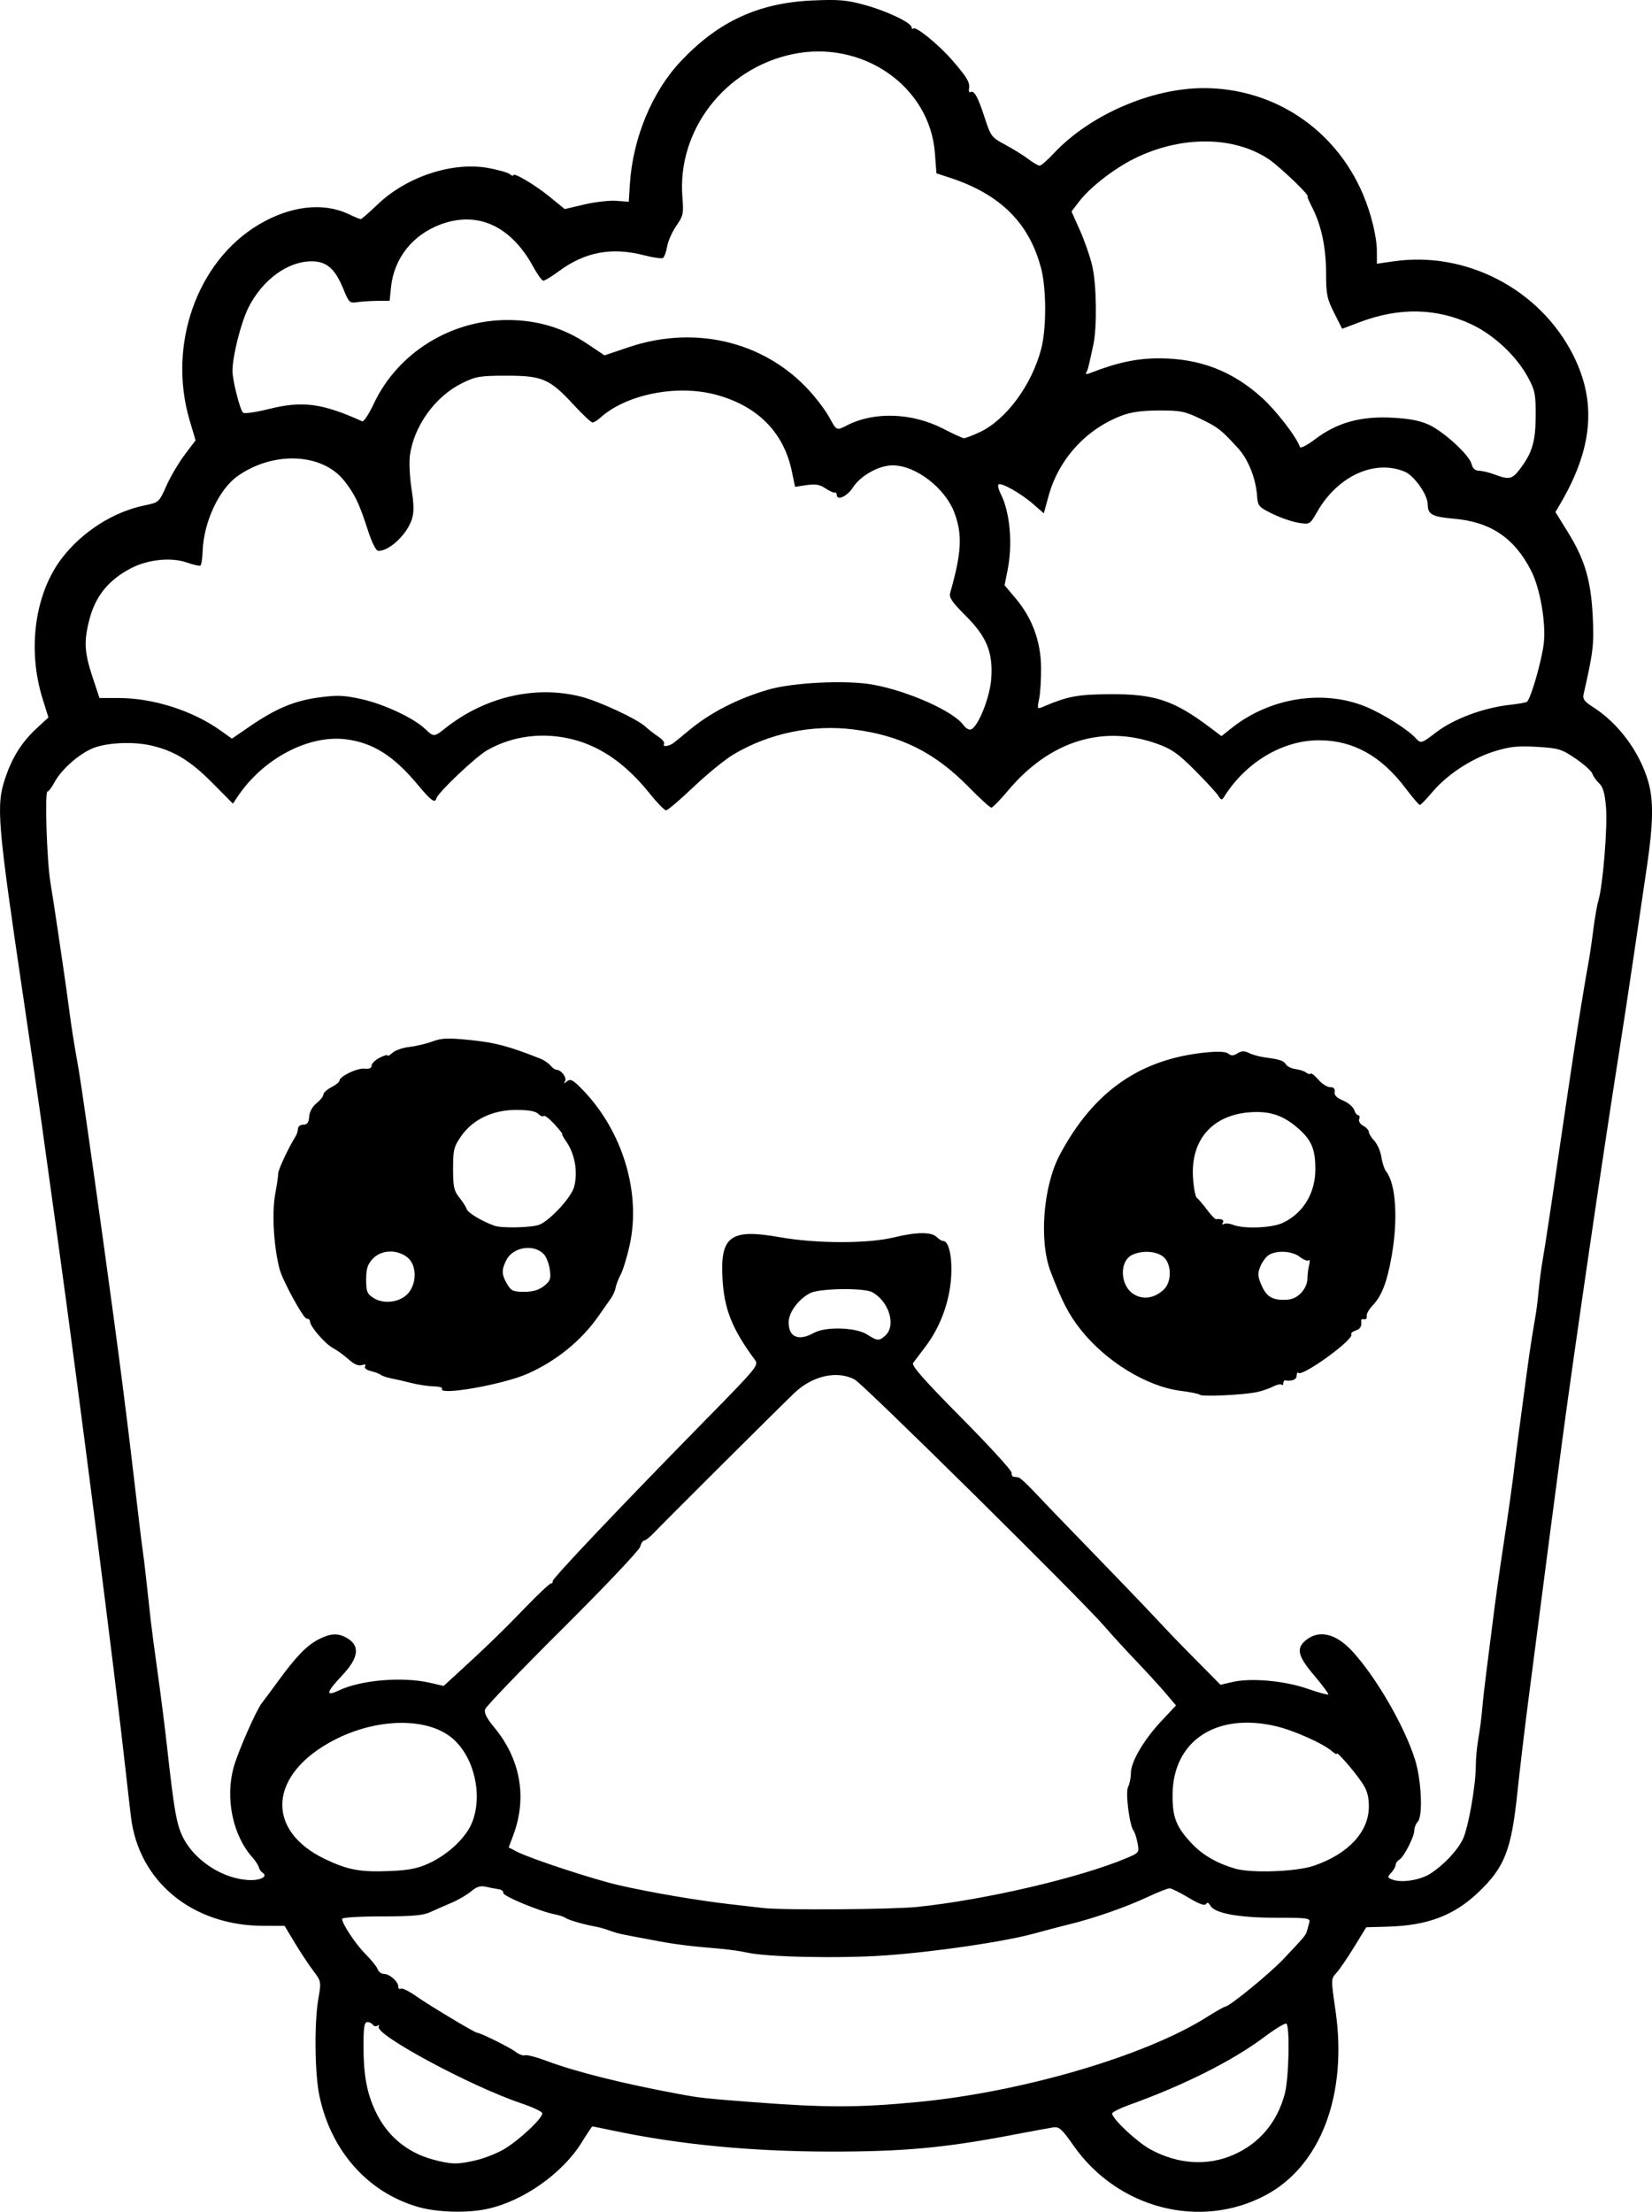 <?xml version="1.0" encoding="UTF-8" standalone="no"?>
<!-- Created with Inkscape (http://www.inkscape.org/) -->

<svg
   width="163.472mm"
   height="218.776mm"
   viewBox="0 0 163.472 218.776"
   version="1.1"
   id="svg5"
   xml:space="preserve"
   xmlns="http://www.w3.org/2000/svg"
   xmlns:svg="http://www.w3.org/2000/svg"><defs
     id="defs2" /><g
     id="layer1"
     transform="translate(-43.711,-45.793)"><path
       style="fill:#000000;stroke-width:0.265"
       d="m 85.104,264.091 c -4.994,-1.435 -8.645,-5.543 -9.79,-11.015 -0.462,-2.206 -0.514,-7.218 -0.101,-9.592 0.294,-1.687 0.291,-1.705 -0.532,-2.8 -0.455,-0.606 -1.273,-1.844 -1.817,-2.751 l -0.989,-1.649 -2.127,-0.005 c -7.006,-0.017 -12.307,-4.38 -13.077,-10.764 -0.138,-1.14 -0.375,-3.205 -0.527,-4.587 -1.019,-9.254 -4.72,-38.176 -6.772,-52.917 -0.658,-4.729 -1.378,-9.909 -1.598,-11.509 -0.221,-1.601 -0.983,-6.839 -1.695,-11.642 -2.645,-17.862 -2.771,-19.368 -1.843,-22.122 0.694,-2.061 1.627,-3.537 3.092,-4.896 l 1.175,-1.089 -0.571,-1.822 c -1.547,-4.931 -0.771,-10.492 1.951,-13.992 2.005,-2.579 5.072,-4.528 8.102,-5.149 1.454,-0.298 1.456,-0.3 2.196,-1.955 0.408,-0.911 1.223,-2.293 1.812,-3.072 l 1.071,-1.415 -0.582,-1.96 c -2.214,-7.458 0.716,-15.751 6.852,-19.391 3.11,-1.845 6.359,-2.22 8.874,-1.024 0.573,0.273 1.112,0.496 1.198,0.496 0.086,0 0.828,-0.646 1.65,-1.436 2.886,-2.773 7.443,-4.273 10.997,-3.618 0.974,0.179 1.922,0.452 2.107,0.606 0.185,0.154 0.337,0.203 0.337,0.109 0,-0.332 2.119,0.918 3.597,2.121 l 1.5,1.222 1.928,-0.454 c 1.06,-0.25 2.486,-0.413 3.168,-0.362 l 1.24,0.092 0.108,-1.72 c 0.287,-4.56 2.19,-9.157 5.041,-12.18 3.723,-3.947 7.699,-5.777 13.054,-6.011 2.586,-0.113 3.362,-0.046 5.151,0.445 2.212,0.607 4.636,1.768 4.636,2.221 0,0.147 0.07,0.196 0.156,0.11 0.256,-0.256 2.53,1.594 3.884,3.162 1.469,1.7 1.739,2.16 1.637,2.795 -0.041,0.255 0.02,0.405 0.137,0.334 0.359,-0.222 0.746,0.465 1.406,2.498 0.613,1.888 0.682,1.979 2.051,2.711 0.779,0.416 1.802,1.051 2.273,1.41 0.471,0.359 0.977,0.653 1.124,0.653 0.147,0 0.78,-0.549 1.407,-1.221 3.542,-3.796 9.678,-6.458 14.865,-6.448 6.912,0.013 12.989,4.068 15.718,10.49 0.819,1.927 1.38,4.226 1.38,5.658 v 1.224 l 1.654,-0.24 c 7.177,-1.041 14.474,2.761 17.759,9.253 2.357,4.66 1.961,9.246 -1.277,14.755 l -0.466,0.794 1.229,1.984 c 1.677,2.708 2.289,4.783 2.461,8.334 0.135,2.793 0.053,3.486 -0.908,7.719 -0.102,0.448 0.096,0.718 0.895,1.222 2.518,1.59 4.612,4.388 5.486,7.332 0.559,1.882 0.529,4.148 -0.111,8.465 -0.292,1.965 -0.889,6.013 -1.327,8.996 -0.439,2.983 -1.09,7.269 -1.448,9.525 -1.467,9.242 -4.381,29.12 -5.566,37.968 -0.614,4.585 -1.603,12.161 -3.402,26.061 -0.367,2.838 -0.849,6.888 -1.07,9.001 -0.604,5.774 -1.263,7.451 -3.913,9.957 -2.397,2.267 -5.008,3.247 -8.932,3.355 l -2.114,0.058 -1.215,1.977 c -0.668,1.087 -1.456,2.236 -1.75,2.553 -0.529,0.569 -0.53,0.611 -0.08,3.704 1.21,8.321 -1.457,15.366 -6.915,18.27 -6.472,3.442 -14.652,1.326 -19.017,-4.92 -1.128,-1.614 -1.42,-1.878 -1.984,-1.792 -0.364,0.056 -2.269,0.407 -4.233,0.781 -6.591,1.255 -10.699,1.626 -17.859,1.616 -7.853,-0.011 -14.974,-0.7 -21.515,-2.082 -1.065,-0.225 -1.97,-0.409 -2.013,-0.409 -0.043,0 -0.514,0.707 -1.047,1.57 -1.902,3.081 -5.81,5.832 -9.372,6.596 -1.982,0.425 -4.94,0.341 -6.8,-0.193 z m 5.728,-4.629 c 0.822,-0.193 2.057,-0.681 2.744,-1.084 1.522,-0.892 3.928,-3.164 3.789,-3.579 -0.055,-0.166 -0.991,-0.601 -2.079,-0.967 -4.993,-1.679 -14.565,-6.832 -14.098,-7.589 0.089,-0.144 0.033,-0.182 -0.125,-0.084 -0.158,0.098 -0.362,0.057 -0.453,-0.091 -0.091,-0.148 -0.338,-0.269 -0.547,-0.269 -0.303,0 -0.381,0.48 -0.381,2.345 0,2.917 0.321,4.655 1.203,6.519 1.131,2.39 3.12,4.049 5.677,4.734 1.835,0.491 2.421,0.5 4.272,0.065 z m 74.982,-0.555 c 2.554,-1.136 4.284,-3.208 5.035,-6.027 0.405,-1.52 0.516,-6.699 0.149,-6.926 -0.125,-0.077 -1.107,0.519 -2.183,1.326 -3.125,2.345 -7.956,4.77 -13.398,6.726 -0.909,0.327 -1.654,0.703 -1.654,0.835 0,0.518 2.442,2.813 3.764,3.537 2.736,1.498 5.684,1.686 8.287,0.529 z m -31.365,-5.192 c 10.413,-0.994 22.596,-4.566 28.681,-8.409 0.887,-0.56 1.71,-1.027 1.828,-1.036 0.444,-0.035 4.384,-3.258 5.761,-4.713 2.069,-2.185 2.217,-2.362 2.325,-2.776 0.054,-0.206 0.157,-0.583 0.229,-0.838 0.12,-0.424 -0.158,-0.463 -3.282,-0.463 -3.7,0 -6.086,-0.438 -6.509,-1.194 -0.171,-0.306 -0.316,-0.359 -0.439,-0.161 -0.123,0.199 -0.69,-0.009 -1.721,-0.63 -0.846,-0.509 -1.691,-0.926 -1.879,-0.926 -0.188,0 -1.215,0.409 -2.283,0.908 -2.066,0.966 -5.239,2.068 -7.63,2.65 -0.8,0.195 -2.348,0.601 -3.44,0.902 -2.951,0.816 -9.871,1.833 -14.817,2.179 -4.51,0.315 -11.706,0.164 -13.649,-0.286 -0.595,-0.138 -1.845,-0.313 -2.778,-0.389 -2.876,-0.234 -4.527,-0.447 -6.592,-0.849 -1.091,-0.213 -2.331,-0.449 -2.754,-0.524 -0.423,-0.076 -1.078,-0.258 -1.455,-0.404 -0.377,-0.147 -0.983,-0.321 -1.347,-0.387 -1.197,-0.218 -2.773,-0.673 -3.043,-0.878 -0.146,-0.111 -0.622,-0.27 -1.058,-0.353 -1.457,-0.278 -5.146,-1.812 -5.086,-2.116 0.033,-0.165 -0.179,-0.33 -0.47,-0.368 -0.291,-0.038 -0.853,-0.145 -1.25,-0.239 -0.538,-0.127 -0.909,-0.011 -1.463,0.455 -0.409,0.344 -1.275,0.849 -1.925,1.124 -0.65,0.274 -1.599,0.691 -2.109,0.926 -0.72,0.332 -1.796,0.427 -4.829,0.427 -2.175,0 -3.903,0.107 -3.903,0.241 0,0.495 1.353,2.527 2.336,3.507 0.559,0.558 1.092,1.223 1.184,1.477 0.092,0.255 0.37,0.463 0.618,0.463 0.563,0 1.418,0.752 1.418,1.247 0,0.204 0.114,0.301 0.253,0.215 0.139,-0.086 0.824,0.248 1.521,0.741 1.254,0.887 5.806,3.617 6.032,3.617 0.312,0 3.25,1.453 3.787,1.873 0.337,0.263 0.759,0.422 0.939,0.353 0.18,-0.069 1.12,0.173 2.088,0.537 2.926,1.101 7.593,2.268 13.294,3.322 1.961,0.363 2.492,0.42 7.276,0.785 7.129,0.543 10.339,0.541 16.14,-0.013 z m 0.056,-19.31 c 6.675,-0.691 16.07,-2.882 20.669,-4.82 1.259,-0.53 1.276,-0.553 1.101,-1.489 -0.098,-0.523 -0.271,-1.069 -0.386,-1.215 -0.418,-0.531 -0.831,-3.819 -0.546,-4.35 0.15,-0.28 0.273,-0.89 0.273,-1.355 0,-1.125 1.27,-3.289 3.032,-5.167 l 1.434,-1.528 -1.024,-1.208 c -0.563,-0.664 -1.877,-2.101 -2.92,-3.192 -1.043,-1.091 -2.45,-2.628 -3.127,-3.416 -2.245,-2.61 -23.857,-23.957 -24.722,-24.419 -1.73,-0.923 -4.157,-0.389 -5.955,1.312 -1.228,1.162 -12.887,12.767 -13.896,13.831 -0.409,0.432 -0.854,0.785 -0.987,0.785 -0.134,0 -0.313,0.278 -0.398,0.617 -0.085,0.339 -3.535,3.978 -7.666,8.087 -4.131,4.108 -7.584,7.699 -7.673,7.98 -0.113,0.357 0.153,0.889 0.885,1.769 2.62,3.149 3.299,6.957 1.905,10.679 l -0.456,1.218 0.82,0.423 c 1.345,0.693 7.523,2.723 10.08,3.312 3.059,0.704 7.783,1.512 10.98,1.877 1.382,0.158 2.871,0.329 3.307,0.38 1.923,0.224 12.798,0.146 15.269,-0.11 z m 50.736,-3.286 c 1.278,-0.808 2.602,-2.194 3.194,-3.342 0.546,-1.059 1.312,-5.338 1.312,-7.327 0,-0.702 0.115,-1.924 0.256,-2.715 0.141,-0.791 0.31,-2.092 0.377,-2.893 0.067,-0.8 0.249,-2.437 0.406,-3.638 0.157,-1.201 0.399,-3.106 0.539,-4.233 0.359,-2.893 0.696,-5.323 1.184,-8.533 0.504,-3.319 0.879,-6.003 1.089,-7.805 0.085,-0.728 0.324,-2.573 0.532,-4.101 0.208,-1.528 0.502,-3.731 0.654,-4.895 0.152,-1.164 0.385,-2.772 0.518,-3.572 0.133,-0.8 0.311,-1.872 0.395,-2.381 0.085,-0.509 0.213,-1.581 0.285,-2.381 0.072,-0.8 0.246,-2.11 0.387,-2.91 0.243,-1.384 0.924,-5.897 1.718,-11.377 0.2,-1.382 0.552,-3.764 0.782,-5.292 0.23,-1.528 0.533,-3.552 0.675,-4.498 0.328,-2.193 1.061,-6.657 1.348,-8.202 0.121,-0.655 0.339,-2.132 0.484,-3.283 0.145,-1.151 0.375,-2.46 0.51,-2.91 0.439,-1.459 0.908,-7.236 0.745,-9.181 -0.117,-1.401 -0.294,-2.02 -0.68,-2.379 -0.287,-0.267 -0.59,-0.698 -0.675,-0.957 -0.085,-0.26 -0.831,-0.931 -1.658,-1.491 -1.391,-0.943 -1.677,-1.03 -3.813,-1.157 -1.873,-0.112 -2.656,-0.033 -4.149,0.421 -2.25,0.683 -4.729,2.298 -6.19,4.03 -0.601,0.713 -1.167,1.297 -1.257,1.297 -0.09,0 -0.735,-0.756 -1.433,-1.68 -2.394,-3.169 -5.149,-4.7 -8.495,-4.72 -3.62,-0.021 -7.292,2.157 -9.448,5.606 -0.213,0.341 -0.293,0.325 -0.565,-0.114 -0.174,-0.281 -1.215,-1.412 -2.313,-2.514 -1.646,-1.651 -2.296,-2.11 -3.704,-2.617 -5.412,-1.949 -10.682,-0.296 -14.826,4.65 -0.762,0.91 -1.491,1.654 -1.621,1.654 -0.129,0 -1.152,-0.935 -2.273,-2.077 -3.323,-3.386 -6.703,-5.069 -11.363,-5.658 -4.08,-0.516 -8.353,0.374 -11.884,2.476 -0.826,0.491 -2.598,1.935 -3.938,3.209 -1.34,1.273 -2.567,2.315 -2.726,2.315 -0.159,0 -0.892,-0.752 -1.628,-1.67 -2.296,-2.865 -4.755,-4.605 -7.53,-5.327 -2.957,-0.77 -6.025,-0.391 -8.547,1.056 -1.159,0.665 -4.872,4.186 -5.023,4.763 -0.134,0.512 -0.539,0.216 -1.841,-1.35 -2.383,-2.863 -4.437,-4.163 -7.104,-4.497 -3.73,-0.466 -8.233,1.923 -10.747,5.702 l -0.44,0.661 -2.062,-2.077 c -2.161,-2.177 -3.774,-3.158 -6.049,-3.677 -1.832,-0.418 -4.513,-0.275 -5.838,0.311 -1.393,0.616 -3.041,2.092 -3.698,3.314 -0.278,0.517 -0.596,0.939 -0.707,0.939 -0.282,0 -0.057,6.919 0.293,8.996 0.159,0.946 0.482,3.029 0.716,4.63 0.235,1.601 0.524,3.565 0.642,4.366 0.119,0.8 0.338,2.373 0.487,3.494 0.29,2.185 0.4,2.873 0.977,6.163 0.204,1.164 1.261,8.546 2.348,16.404 1.712,12.373 2.365,17.475 3.624,28.31 0.135,1.164 0.294,2.414 0.352,2.778 0.058,0.364 0.229,1.793 0.38,3.175 0.15,1.382 0.332,3.049 0.404,3.704 0.071,0.655 0.38,2.977 0.686,5.159 0.306,2.183 0.72,5.457 0.922,7.276 0.707,6.388 0.944,7.725 1.596,9.013 1.183,2.335 4.06,4.148 6.657,4.196 1.081,0.02 1.752,-0.395 1.195,-0.739 -0.152,-0.094 -0.317,-0.335 -0.365,-0.535 -0.048,-0.2 -0.332,-0.638 -0.632,-0.973 -1.948,-2.181 -2.709,-5.845 -1.854,-8.924 0.428,-1.542 2.245,-5.672 2.797,-6.356 0.138,-0.171 0.861,-1.145 1.607,-2.163 1.81,-2.472 2.824,-3.516 4.003,-4.124 1.125,-0.58 1.851,-0.635 2.674,-0.202 1.46,0.768 1.348,1.979 -0.348,3.772 -1.586,1.677 -1.688,2.135 -0.331,1.487 2.177,-1.039 6.311,-1.386 9.036,-0.757 l 1.337,0.309 1.527,-1.396 c 2.643,-2.415 4.368,-4.089 6.652,-6.454 1.218,-1.261 2.319,-2.292 2.447,-2.292 0.128,0 0.203,-0.101 0.167,-0.223 -0.069,-0.232 6.922,-7.597 15.468,-16.297 4.685,-4.769 4.929,-5.068 4.557,-5.571 -2.274,-3.065 -3.059,-5.035 -3.226,-8.093 -0.228,-4.181 0.814,-4.924 5.693,-4.056 3.584,0.637 8.686,0.646 11.259,0.019 2.238,-0.545 3.727,-0.56 4.245,-0.042 0.218,0.218 0.51,0.397 0.648,0.397 0.569,0 0.917,1.633 0.777,3.65 -0.168,2.419 -1.086,4.886 -2.52,6.774 -0.541,0.713 -1.098,1.449 -1.237,1.638 -0.186,0.251 1.076,1.684 4.763,5.407 2.759,2.786 4.999,5.234 4.979,5.44 -0.02,0.206 0.069,0.39 0.198,0.408 0.129,0.018 0.35,0.048 0.491,0.066 0.14,0.018 0.81,0.628 1.489,1.356 0.678,0.728 3.153,3.297 5.499,5.71 2.346,2.413 5.159,5.338 6.25,6.501 2.19,2.333 2.531,2.686 5.03,5.206 l 1.723,1.737 1.188,-0.276 c 1.819,-0.422 5.135,-0.126 7.392,0.659 1.084,0.377 2.02,0.637 2.08,0.577 0.06,-0.06 -0.559,-0.896 -1.375,-1.859 -1.674,-1.973 -1.84,-2.724 -0.787,-3.553 1.273,-1.001 2.919,-0.604 4.491,1.083 2.347,2.519 5.18,7.388 6.241,10.725 0.656,2.061 0.815,5.668 0.275,6.208 -0.18,0.18 -0.327,0.546 -0.327,0.814 0,0.639 -1.027,2.656 -1.49,2.926 -0.199,0.116 -0.362,0.345 -0.362,0.508 0,0.163 -0.195,0.512 -0.433,0.776 -0.404,0.447 -0.395,0.493 0.135,0.689 0.907,0.336 2.717,0.048 3.73,-0.593 z m -22.791,-47.364 c -0.098,-0.098 -0.941,-0.273 -1.874,-0.389 -3.367,-0.418 -7.42,-2.892 -9.928,-6.061 -1.169,-1.478 -1.817,-2.725 -2.97,-5.721 -1.169,-3.038 -0.742,-8.483 0.909,-11.58 3.347,-6.277 7.952,-9.484 14.533,-10.12 1.184,-0.114 1.904,-0.071 2.146,0.129 0.273,0.227 0.495,0.219 0.897,-0.032 0.408,-0.255 0.678,-0.262 1.145,-0.032 0.336,0.166 1.028,0.358 1.538,0.427 1.527,0.206 1.884,0.325 2.118,0.704 0.123,0.199 0.557,0.407 0.964,0.461 0.407,0.054 0.874,0.21 1.036,0.344 0.163,0.135 0.359,0.182 0.437,0.104 0.078,-0.078 0.424,0.191 0.769,0.598 0.346,0.406 0.866,0.739 1.157,0.739 0.361,0 0.504,0.15 0.45,0.471 -0.055,0.324 0.207,0.591 0.841,0.855 0.506,0.211 0.996,0.625 1.09,0.918 0.093,0.294 0.277,0.534 0.408,0.534 0.131,0 0.173,0.169 0.094,0.377 -0.083,0.216 0.09,0.502 0.405,0.671 0.302,0.162 0.55,0.431 0.55,0.599 0,0.167 0.243,0.563 0.54,0.879 0.297,0.316 0.611,1.038 0.697,1.605 0.087,0.567 0.3,1.209 0.473,1.427 0.967,1.217 1.193,4.712 0.542,8.391 -0.454,2.567 -0.978,3.923 -1.882,4.866 -0.363,0.379 -0.625,0.855 -0.581,1.058 0.043,0.203 -0.07,0.339 -0.252,0.303 -0.182,-0.036 -0.317,0.023 -0.299,0.132 0.086,0.546 -0.08,0.84 -0.564,0.993 -0.293,0.093 -0.476,0.261 -0.407,0.373 0.299,0.483 -4.837,4.212 -5.243,3.806 -0.092,-0.092 -0.167,0.031 -0.167,0.274 0,0.383 -0.462,0.577 -1.124,0.472 -0.109,-0.017 -0.198,0.108 -0.198,0.277 0,0.17 -0.075,0.234 -0.166,0.143 -0.091,-0.091 -0.48,-0.004 -0.863,0.195 -0.383,0.198 -1.112,0.445 -1.62,0.549 -1.368,0.279 -5.394,0.466 -5.598,0.26 z m -3.542,-10.45 c 0.779,-0.779 0.732,-2.542 -0.086,-3.204 -0.697,-0.565 -2.056,-0.652 -3.057,-0.196 -1.325,0.604 -1.231,3.071 0.149,3.91 0.944,0.574 2.107,0.376 2.993,-0.51 z m 13.521,0.408 c 0.377,-0.377 0.651,-0.96 0.653,-1.389 0.002,-0.407 0.079,-1.037 0.171,-1.401 0.092,-0.364 0.075,-0.576 -0.039,-0.472 -0.114,0.104 -0.505,-0.044 -0.869,-0.331 -0.725,-0.571 -2.172,-0.684 -3.011,-0.235 -0.293,0.157 -0.692,0.662 -0.885,1.123 -0.297,0.706 -0.292,0.982 0.03,1.765 0.5,1.215 1.038,1.589 2.28,1.589 0.73,0 1.204,-0.185 1.669,-0.649 z m -1.807,-6.956 c 2.035,-0.939 3.25,-2.935 3.25,-5.336 0,-1.844 -0.353,-2.766 -1.455,-3.795 -1.461,-1.364 -2.75,-1.885 -4.556,-1.839 -4.026,0.101 -6.366,2.614 -6.095,6.544 0.067,0.971 0.235,1.843 0.373,1.938 0.138,0.095 0.584,0.615 0.99,1.156 0.406,0.541 0.817,0.974 0.912,0.961 0.547,-0.072 0.842,0.078 0.677,0.345 -0.111,0.18 -0.073,0.234 0.092,0.132 0.155,-0.096 0.56,-0.062 0.901,0.075 1.06,0.425 3.819,0.323 4.91,-0.18 z m -83.17,16.391 c 0.072,-0.116 -0.308,-0.22 -0.844,-0.231 -0.536,-0.011 -1.51,-0.157 -2.165,-0.324 -0.655,-0.167 -1.548,-0.371 -1.984,-0.455 -0.437,-0.084 -0.913,-0.243 -1.058,-0.355 -0.146,-0.112 -0.597,-0.283 -1.003,-0.38 -0.433,-0.103 -0.665,-0.295 -0.562,-0.462 0.113,-0.183 -0.004,-0.228 -0.328,-0.125 -0.336,0.106 -0.772,-0.083 -1.305,-0.567 -0.441,-0.4 -1.132,-0.901 -1.536,-1.115 -0.782,-0.412 -2.277,-2.137 -2.277,-2.627 0,-0.161 -0.154,-0.293 -0.343,-0.293 -0.323,0 -2.366,-3.744 -2.671,-4.895 -0.577,-2.176 -0.776,-5.568 -0.434,-7.408 0.162,-0.873 0.297,-1.798 0.3,-2.054 0.004,-0.391 1.029,-2.572 1.746,-3.716 0.108,-0.173 0.2,-0.493 0.204,-0.71 0.004,-0.218 0.242,-0.396 0.53,-0.397 0.391,-8e-4 0.538,-0.201 0.583,-0.795 0.037,-0.482 0.325,-1.006 0.734,-1.333 0.37,-0.297 0.673,-0.68 0.673,-0.853 0,-0.173 0.357,-0.499 0.794,-0.724 0.437,-0.226 0.794,-0.515 0.794,-0.642 0,-0.425 1.743,-1.266 2.464,-1.19 0.471,0.05 0.711,-0.05 0.711,-0.296 0,-0.205 0.357,-0.557 0.794,-0.782 0.437,-0.226 0.794,-0.329 0.794,-0.23 0,0.099 0.223,-0.022 0.496,-0.268 0.273,-0.247 1.017,-0.505 1.654,-0.575 0.637,-0.069 1.662,-0.312 2.278,-0.539 0.946,-0.348 1.542,-0.369 3.836,-0.134 2.401,0.246 3.743,0.604 6.829,1.822 0.37,0.146 0.831,0.456 1.025,0.69 0.194,0.233 0.465,0.424 0.603,0.424 0.459,0 1.045,0.783 0.841,1.122 -0.159,0.264 -0.117,0.266 0.2,0.009 0.332,-0.268 0.586,-0.133 1.491,0.794 3.991,4.085 5.855,10.204 4.698,15.429 -0.255,1.151 -0.651,2.449 -0.881,2.886 -0.23,0.437 -0.458,1.028 -0.506,1.314 -0.048,0.286 -0.259,0.762 -0.469,1.058 -0.21,0.296 -0.755,1.074 -1.212,1.729 -1.7,2.438 -4.174,4.451 -7.026,5.718 -2.434,1.081 -8.92,2.215 -8.466,1.48 z m -3.341,-9.445 c 0.883,-1.027 0.832,-2.82 -0.101,-3.554 -1.028,-0.809 -2.591,-0.739 -3.417,0.152 -0.513,0.554 -0.649,0.984 -0.649,2.055 0,1.189 0.089,1.412 0.728,1.821 1.027,0.658 2.659,0.433 3.439,-0.474 z m 13.422,-0.705 c 0.631,-0.496 0.708,-0.708 0.587,-1.608 -0.076,-0.57 -0.335,-1.253 -0.574,-1.518 -0.964,-1.065 -3.046,-0.764 -3.719,0.537 -0.503,0.973 -0.49,1.451 0.065,2.391 0.398,0.673 0.607,0.768 1.684,0.768 0.86,0 1.449,-0.172 1.957,-0.571 z m -0.474,-6.059 c 1.047,-0.395 3.183,-2.706 3.461,-3.745 0.394,-1.475 0.081,-3.264 -0.788,-4.508 -0.28,-0.4 -0.455,-0.728 -0.389,-0.728 0.066,0 -0.282,-0.438 -0.772,-0.974 -0.491,-0.536 -0.967,-0.898 -1.059,-0.806 -0.092,0.092 -0.34,-0.006 -0.552,-0.217 -0.26,-0.26 -0.961,-0.384 -2.17,-0.384 -2.329,0 -4.298,0.94 -5.451,2.602 -0.719,1.037 -0.795,1.347 -0.795,3.222 0,1.767 0.09,2.185 0.605,2.821 0.333,0.411 0.67,0.939 0.749,1.174 0.125,0.371 1.513,1.199 2.747,1.639 0.714,0.255 3.653,0.19 4.415,-0.097 z m -10.921,63.164 c 1.952,-0.894 3.723,-2.579 4.309,-4.101 1.04,-2.702 0.185,-6.378 -1.91,-8.218 -2.466,-2.165 -7.54,-2.099 -11.834,0.156 -6.402,3.361 -6.786,8.893 -0.815,11.742 2.245,1.071 3.467,1.298 6.368,1.18 1.894,-0.077 2.766,-0.248 3.883,-0.759 z m 87.601,0.228 c 3.4,-1.17 5.424,-3.351 5.424,-5.844 0,-1.037 -0.167,-1.614 -0.695,-2.396 -0.787,-1.165 -2.48,-3.105 -2.48,-2.841 0,0.096 -0.208,-0.01 -0.463,-0.234 -0.87,-0.767 -3.768,-2.062 -5.556,-2.483 -5.906,-1.389 -10.196,1.453 -10.229,6.778 -0.014,2.251 0.366,3.209 1.924,4.851 1.069,1.126 2.473,1.935 4.27,2.46 1.61,0.47 6.079,0.304 7.805,-0.291 z m -42.42,-52.437 c 1.095,-0.991 0.359,-3.4 -1.312,-4.295 -0.826,-0.442 -5.218,-0.375 -6.123,0.093 -1.164,0.602 -2.135,1.915 -2.135,2.887 0,1.486 0.981,1.894 2.514,1.045 1.152,-0.637 4.147,-0.544 5.252,0.164 1.016,0.651 1.19,0.661 1.805,0.105 z m -20.927,-58.639 c 0.23,-0.177 0.918,-0.739 1.53,-1.248 2.083,-1.734 4.822,-3.134 7.842,-4.008 2.421,-0.701 7.687,-0.954 10.283,-0.494 3.494,0.619 8.048,2.649 9.004,4.014 0.215,0.307 0.551,0.496 0.746,0.421 0.713,-0.273 1.869,-3.166 2.001,-5.004 0.187,-2.618 -0.441,-4.161 -2.548,-6.258 -1.344,-1.338 -1.647,-1.787 -1.515,-2.249 1.132,-3.962 1.227,-5.757 0.419,-7.918 -0.915,-2.446 -3.816,-4.678 -6.098,-4.692 -1.342,-0.008 -3.185,1.011 -3.937,2.177 -0.585,0.907 -1.609,1.37 -1.609,0.728 0,-0.146 -0.089,-0.238 -0.198,-0.206 -0.109,0.032 -0.526,-0.16 -0.926,-0.427 -0.556,-0.372 -0.994,-0.446 -1.864,-0.315 l -1.137,0.17 -0.318,-1.529 c -0.808,-3.893 -3.436,-6.52 -7.606,-7.606 -3.847,-1.002 -8.818,0.007 -11.352,2.304 -0.282,0.256 -0.627,0.465 -0.767,0.465 -0.14,0 -0.98,-0.786 -1.866,-1.747 -2.369,-2.567 -3.099,-2.884 -6.644,-2.88 -2.662,0.003 -3.039,0.067 -4.423,0.754 -2.642,1.312 -4.737,4.219 -5.136,7.123 -0.092,0.673 -0.02,2.17 0.16,3.328 0.248,1.593 0.254,2.326 0.027,3.016 -0.491,1.488 -2.206,3.106 -3.291,3.106 -0.26,0 -0.633,-0.738 -1.098,-2.172 -0.824,-2.545 -1.251,-3.431 -2.289,-4.752 -2.172,-2.764 -7.042,-2.976 -10.576,-0.459 -1.837,1.308 -3.341,4.545 -3.442,7.408 -0.026,0.726 -0.125,1.368 -0.221,1.427 -0.096,0.059 -0.702,-0.077 -1.347,-0.301 -1.532,-0.534 -3.809,-0.309 -5.473,0.542 -2.223,1.137 -3.557,2.759 -4.155,5.054 -0.569,2.184 -0.514,3.271 0.288,5.698 l 0.697,2.107 1.883,0.002 c 3.45,0.003 7.346,1.248 10.125,3.234 l 1.098,0.785 1.805,-1.236 c 2.574,-1.762 4.384,-2.516 6.834,-2.843 1.806,-0.242 2.465,-0.214 4.213,0.175 2.205,0.49 5.15,1.873 6.266,2.941 0.837,0.802 0.907,0.801 1.932,-0.018 3.953,-3.162 8.994,-4.338 13.543,-3.159 1.809,0.469 5.554,2.218 6.346,2.965 0.295,0.278 0.859,0.717 1.254,0.976 0.395,0.259 0.653,0.577 0.573,0.706 -0.214,0.346 0.479,0.271 0.965,-0.103 z m 75.386,-0.992 c 1.779,-1.37 4.713,-2.467 7.377,-2.758 0.783,-0.086 1.523,-0.217 1.645,-0.293 0.369,-0.228 1.49,-4.111 1.676,-5.805 0.224,-2.041 -0.369,-5.432 -1.251,-7.159 -1.661,-3.251 -4.003,-4.829 -7.643,-5.149 -2.169,-0.191 -2.586,-0.42 -2.594,-1.428 -0.008,-0.946 -1.336,-2.832 -2.27,-3.222 -2.979,-1.245 -6.629,0.421 -8.655,3.949 -0.733,1.276 -0.737,1.279 -1.852,1.106 -0.615,-0.095 -1.772,-0.492 -2.573,-0.882 -1.37,-0.668 -1.46,-0.771 -1.532,-1.768 -0.127,-1.75 -0.871,-3.617 -1.88,-4.723 -1.68,-1.84 -1.98,-2.075 -3.731,-2.916 -1.54,-0.74 -1.969,-0.826 -4.101,-0.819 -1.688,0.005 -2.767,0.154 -3.704,0.512 -3.518,1.341 -6.226,4.319 -7.217,7.936 l -0.472,1.722 -1.05,-0.915 c -1.223,-1.065 -3.197,-2.178 -3.437,-1.937 -0.091,0.091 0.007,0.504 0.218,0.918 0.924,1.809 1.206,4.949 0.681,7.567 l -0.297,1.479 1.088,1.29 c 1.645,1.951 2.494,4.244 2.524,6.819 0.014,1.164 -0.073,2.579 -0.192,3.144 -0.197,0.933 -0.173,1.009 0.265,0.822 2.567,-1.094 3.481,-1.271 6.699,-1.296 4.47,-0.034 6.36,0.594 9.972,3.312 l 1.108,0.834 1.046,-0.828 c 3.755,-2.974 9.003,-3.804 13.214,-2.091 1.68,0.684 4.192,2.269 4.988,3.149 0.472,0.521 0.568,0.493 1.952,-0.573 z m 8.317,-26.053 c 1.238,-1.623 1.566,-2.724 1.577,-5.292 0.009,-2.149 -0.067,-2.522 -0.774,-3.825 -1.134,-2.086 -3.348,-4.164 -5.547,-5.203 -3.455,-1.633 -7.149,-1.715 -11.049,-0.247 l -1.779,0.67 -0.796,-1.577 c -0.706,-1.398 -0.796,-1.842 -0.796,-3.91 0,-2.525 -0.461,-4.724 -1.361,-6.487 -0.313,-0.614 -0.53,-1.116 -0.481,-1.116 0.344,0 -2.743,-2.96 -3.861,-3.702 -3.484,-2.313 -8.754,-2.316 -13.338,-0.007 -2.031,1.023 -4.34,2.828 -5.407,4.227 l -0.742,0.973 0.829,1.853 c 0.456,1.019 1.002,2.589 1.214,3.488 0.437,1.851 0.498,6.068 0.114,7.852 -0.483,2.246 -0.543,2.477 -0.704,2.738 -0.1,0.162 0.032,0.186 0.345,0.064 2.699,-1.055 4.643,-1.473 6.856,-1.473 4.009,-5.29e-4 7.256,1.241 10.19,3.896 1.429,1.294 3.432,3.892 3.762,4.88 0.053,0.158 0.736,-0.197 1.518,-0.789 2.125,-1.608 4.433,-2.263 7.478,-2.121 1.739,0.081 2.817,0.278 3.709,0.678 1.501,0.674 4.051,3.008 4.279,3.916 0.11,0.437 0.354,0.652 0.753,0.662 0.325,0.008 1.007,0.173 1.516,0.365 1.436,0.543 1.737,0.482 2.496,-0.513 z m -53.428,-3.673 c 2.614,-1.236 5.147,-4.673 6.078,-8.247 0.521,-2.001 0.518,-5.921 -0.006,-7.933 -1.174,-4.507 -4.04,-7.352 -9.06,-8.994 l -1.304,-0.426 -0.152,-2.004 c -0.5,-6.615 -7.181,-11.246 -14.108,-9.778 -6.698,1.419 -11.408,7.538 -10.878,14.133 0.131,1.63 0.083,1.857 -0.6,2.838 -0.408,0.586 -0.818,1.508 -0.911,2.049 -0.093,0.541 -0.279,1.051 -0.413,1.134 -0.135,0.083 -0.951,-0.032 -1.814,-0.255 -3.238,-0.839 -5.867,-0.358 -8.465,1.549 -0.715,0.525 -1.414,0.955 -1.554,0.955 -0.139,0 -0.588,-0.615 -0.997,-1.367 -2.207,-4.055 -5.519,-5.568 -9.186,-4.195 -2.768,1.036 -4.599,3.354 -4.892,6.193 l -0.14,1.353 -1.227,0.01 c -0.675,0.005 -1.574,0.065 -1.998,0.132 -0.719,0.114 -0.81,0.027 -1.34,-1.278 -0.813,-2 -1.64,-2.743 -3.079,-2.765 -2.392,-0.036 -4.919,1.79 -6.321,4.565 -0.74,1.465 -1.586,4.816 -1.586,6.28 0,0.911 0.735,3.817 1.043,4.126 0.122,0.123 1.272,-0.04 2.555,-0.362 3.324,-0.833 5.286,-0.574 9.239,1.217 0.148,0.067 0.672,-0.729 1.162,-1.77 2.367,-5.02 7.65,-8.29 13.325,-8.25 2.909,0.021 5.461,0.794 7.806,2.367 l 1.683,1.128 2.429,-0.817 c 6.802,-2.287 13.914,-0.407 18.304,4.841 0.573,0.685 1.226,1.583 1.45,1.996 0.8,1.469 0.752,1.446 1.832,0.895 2.695,-1.375 6.435,-1.24 9.509,0.344 0.968,0.499 1.879,0.919 2.025,0.934 0.146,0.015 0.86,-0.255 1.587,-0.599 z"
       id="path3369" /></g></svg>
